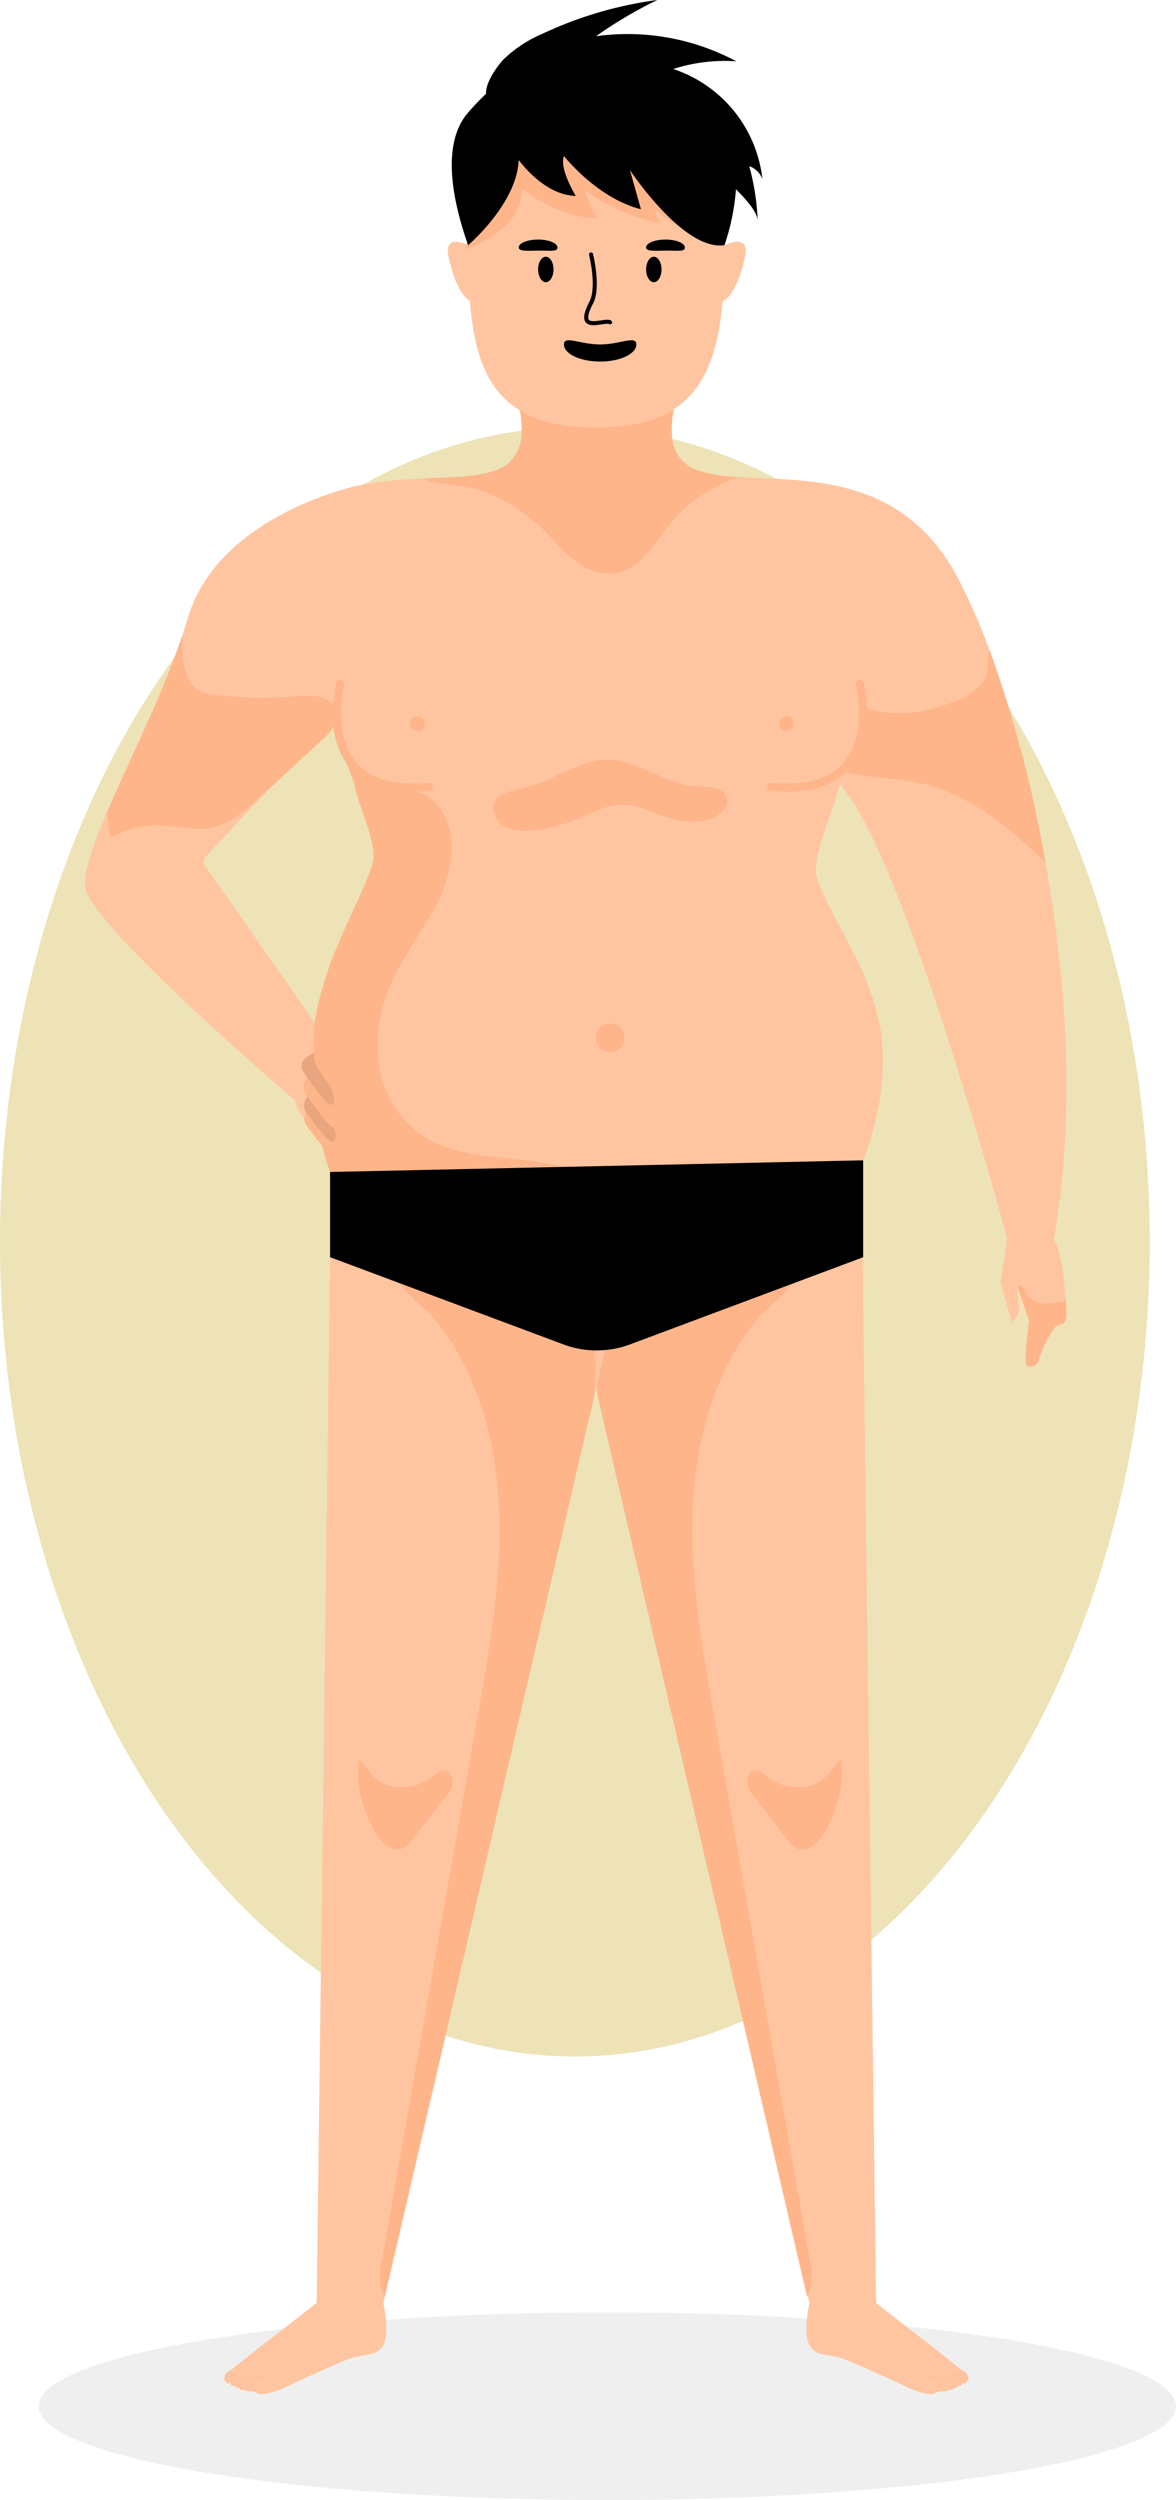 <svg xmlns="http://www.w3.org/2000/svg" width="122.235" height="259.833" viewBox="0 0 122.235 259.833">
  <g id="Grupo_55840" data-name="Grupo 55840" transform="translate(-54.653 -113.026)">
    <ellipse id="Elipse_4040" data-name="Elipse 4040" cx="59.754" cy="84.669" rx="59.754" ry="84.669" transform="translate(54.653 157.424)" fill="#ede3b7"/>
    <g id="Grupo_55789" data-name="Grupo 55789">
      <g id="Grupo_55787" data-name="Grupo 55787">
        <g id="Grupo_55786" data-name="Grupo 55786">
          <ellipse id="Elipse_4041" data-name="Elipse 4041" cx="59.11" cy="9.755" rx="59.11" ry="9.755" transform="translate(58.669 353.348)" fill="#606060" opacity="0.1"/>
          <g id="Grupo_55785" data-name="Grupo 55785">
            <g id="Grupo_55763" data-name="Grupo 55763">
              <g id="Grupo_55762" data-name="Grupo 55762">
                <path id="Trazado_105502" data-name="Trazado 105502" d="M163.337,202.685c-.27-1.51-.55-2.99-.86-4.45a125.744,125.744,0,0,0-4.98-17.66c-.78-2.09-1.57-3.99-2.38-5.67-.36-.75-.72-1.47-1.08-2.13-5.73-10.54-15.85-9.75-22.62-10.17a14.393,14.393,0,0,1-4.39-.75,3.917,3.917,0,0,1-2.53-3.55c0-.04-.01-.09-.01-.13a10.244,10.244,0,0,1,.2-2.62,19.274,19.274,0,0,1,1.09-3.44,24.268,24.268,0,0,1,1.25-2.62h-20.7a26.69,26.69,0,0,1,1.18,2.45,19.156,19.156,0,0,1,1.16,3.68,9.763,9.763,0,0,1,.21,2.26,5.088,5.088,0,0,1-.04.56,3.881,3.881,0,0,1-2.51,3.41c-1.83.74-4.52.76-7.56.9a42.633,42.633,0,0,0-6.74.7s-14.62,2.98-17.83,13.75q-.27.885-.57,1.8c-2.11,6.28-5.55,13.08-7.83,18.38-1.49,3.46-2.48,6.27-2.28,7.89.32,2.56,9.46,11.18,16.84,17.78,1.17,1.04,2.3,2.03,3.34,2.94,1.48,1.29,2.79,2.42,3.8,3.29a37.139,37.139,0,0,0,1.46,5.54,13.338,13.338,0,0,0,3.61,3.4c3.42,2.36,9.63,5.13,20.14,5.43h.05c1.25.04,2.55.04,3.92,0a56.693,56.693,0,0,0,10.12-1.14,34.277,34.277,0,0,0,14.17-6.1c.23-.18.45-.36.66-.53.38-.31.71-.62,1.02-.91.38-.36.71-.7.99-1.01a2.6,2.6,0,0,0,.25-.31l.48-.04a29.34,29.34,0,0,0,1.95-8.14c.01-.1.02-.21.03-.31.87-9.26-4.81-15.22-6.77-20.87-.75-2.17,2.16-7.96,2.34-9.77,6.69,7.1,17.57,47.78,17.57,47.78h4.6C166.437,229.995,165.637,215.6,163.337,202.685Zm-75.98,16.61-3.54-5.06-2.67-3.83-5.2-7.44a.694.694,0,0,1,.06-.87l6.64-7.11,7.03-7.53a.908.908,0,0,0-.12.64,19.353,19.353,0,0,0,1.13,4.25c.14.38.27.74.39,1.06.26.69.44,1.15.44,1.15.25,2.14,2.58,6.23,1.8,8.47C91.747,207.555,88.447,212.525,87.357,219.295Z" fill="#ffc5a1"/>
                <path id="Trazado_105503" data-name="Trazado 105503" d="M87,230.214s-2.1-2.029-1.848-4.4-1.2-4.2,2.411-5.234v7.29Z" fill="#ffc5a1"/>
                <path id="Trazado_105504" data-name="Trazado 105504" d="M127.14,194.759c1.138.059,2.61.019,3.024,1.081.439,1.125-.892,2.151-2.073,2.406a7.439,7.439,0,0,1-3.253-.027c-1.793-.419-3.434-1.5-5.275-1.56-1.926-.058-3.674,1.015-5.47,1.714-1.886.735-7.18,2.183-8.111-.832-.666-2.158,2.272-2.371,3.8-2.809,2.781-.8,5.486-2.975,8.433-2.722C121.36,192.281,123.957,194.594,127.14,194.759Z" fill="#ffb58a"/>
                <path id="Trazado_105505" data-name="Trazado 105505" d="M89.557,188.1a5.464,5.464,0,0,1-1.47,1.86c-1.81,1.68-3.62,3.35-5.44,5.03l-.78.72c-1.61,1.49-3.36,3.06-5.54,3.4-1.66.26-3.34-.24-5.01-.3a9.729,9.729,0,0,0-5.14,1.28,10.793,10.793,0,0,1-.38-2.7c2.28-5.3,5.72-12.1,7.83-18.38a9.487,9.487,0,0,0,.39,3.95,3.365,3.365,0,0,0,.88,1.56,3.857,3.857,0,0,0,2.15.73,41.634,41.634,0,0,0,8.5.12c1.57-.13,3.64-.05,4.08,1.46A1.974,1.974,0,0,1,89.557,188.1Z" fill="#ffb58a"/>
                <path id="Trazado_105506" data-name="Trazado 105506" d="M87.357,219.295c1.09-6.77,4.39-11.74,5.96-16.27.78-2.24-1.55-6.33-1.8-8.47l-.83-2.21c.65.49,1.98,1.836,2.32,2.006a8.54,8.54,0,0,0,3.9.774c2.83.11,4.44,2.58,4.67,5.37a13.32,13.32,0,0,1-2.02,7.37c-1.25,2.26-2.8,4.35-3.92,6.68a15.858,15.858,0,0,0-1.66,8.65,10.949,10.949,0,0,0,4.2,7.58c4.89,3.57,11.99,1.75,17.4,4.46q-11.505,1.485-23.01,2.99a13.338,13.338,0,0,1-3.61-3.4,37.139,37.139,0,0,1-1.46-5.54A77.838,77.838,0,0,1,87.357,219.295Z" fill="#ffb58a"/>
                <path id="Trazado_105507" data-name="Trazado 105507" d="M127.027,161.855a3.917,3.917,0,0,1-2.53-3.55v-.011a9.664,9.664,0,0,1,.194-2.735,19.023,19.023,0,0,1,1.087-3.441,21.908,21.908,0,0,0-9.318-1.776,22.611,22.611,0,0,0-8.953,1.6,19.331,19.331,0,0,1,1.163,3.681,8.9,8.9,0,0,1,.165,2.815h0v0a3.881,3.881,0,0,1-2.51,3.41c-1.83.74-4.52.76-7.56.9a.292.292,0,0,0-.02.09c2.02.67,4.35.53,6.46,1.36a18.99,18.99,0,0,1,5.59,3.56c1.17,1.12,2.19,2.42,3.46,3.42a5.789,5.789,0,0,0,4.51,1.42c2.45-.46,3.83-2.99,5.39-4.94a15.843,15.843,0,0,1,7.26-5.06A14.393,14.393,0,0,1,127.027,161.855Z" fill="#ffb58a"/>
                <path id="Trazado_105508" data-name="Trazado 105508" d="M163.337,202.685c-3.74-3.59-7.81-7.07-12.83-8.22-2.75-.63-5.63-.52-8.35-1.26a11.82,11.82,0,0,0,2.14-3.22,4.006,4.006,0,0,0-.26-3.72c2.97,1.5,6.58.91,9.68-.27a6.185,6.185,0,0,0,3.28-2.31c.34-.59.29-2.3.5-3.11a125.744,125.744,0,0,1,4.98,17.66C162.787,199.7,163.067,201.175,163.337,202.685Z" fill="#ffb58a"/>
                <circle id="Elipse_4042" data-name="Elipse 4042" cx="0.775" cy="0.775" r="0.775" transform="translate(97.245 187.458)" fill="#ffb58a"/>
                <path id="Trazado_105509" data-name="Trazado 105509" d="M137.181,188.233a.775.775,0,1,1-.775-.775A.775.775,0,0,1,137.181,188.233Z" fill="#ffb58a"/>
              </g>
            </g>
            <g id="Grupo_55764" data-name="Grupo 55764">
              <path id="Trazado_105510" data-name="Trazado 105510" d="M165.5,249.33c.047,1.865-.77.929-1.36,1.865a11.532,11.532,0,0,0-1.446,2.961c-.181.828-.818,1.035-1.273.821s.228-4.511.181-4.726c-.04-.176-.9-2.608-1.206-3.475l-.107-.307s.02.1.06.376c.047.3.114.813.208,1.649.007.092.013.177.02.253.067,1.389-.791,1.627-.791,1.627l-1.132-4.058.672-4.63s4-.357,4.814.157c.69.43,1.146,4.12,1.307,6.39C165.472,248.655,165.492,249.031,165.5,249.33Z" fill="#ffc5a1"/>
              <path id="Trazado_105511" data-name="Trazado 105511" d="M165.5,249.33c.047,1.865-.77.929-1.36,1.865a11.532,11.532,0,0,0-1.446,2.961c-.181.828-.818,1.035-1.273.821s.228-4.511.181-4.726c-.04-.176-.9-2.608-1.206-3.475.429-.629.844.5,1.052.859a2.259,2.259,0,0,0,2.1.836,9.788,9.788,0,0,0,1.9-.238C165.472,248.655,165.492,249.031,165.5,249.33Z" fill="#ffb58a"/>
            </g>
            <g id="Grupo_55773" data-name="Grupo 55773">
              <g id="Grupo_55768" data-name="Grupo 55768">
                <g id="Grupo_55767" data-name="Grupo 55767">
                  <g id="Grupo_55766" data-name="Grupo 55766">
                    <g id="Grupo_55765" data-name="Grupo 55765">
                      <path id="Trazado_105512" data-name="Trazado 105512" d="M142.51,358.25c2.229.888,6.688,2.987,6.688,2.987.1.048.31.137.572.227a8.316,8.316,0,0,0,1.094.323,3.793,3.793,0,0,0,.571.062.958.958,0,0,0,.564-.172.806.806,0,0,0,.2-.172.007.007,0,0,1,.007-.007,1.609,1.609,0,0,0,1.355-.213.2.2,0,0,0,.055-.048c.407.082,1.06-.551,1.06-.551a1.033,1.033,0,0,0,.248-.069,2.69,2.69,0,0,0,.371-.192c.1-.221-.068-.661-.522-.971s-2.512-2.03-4.2-3.3c-1.315-1-3.654-2.835-4.934-3.847-.551-.426-.9-.7-.9-.7a.04.04,0,0,1-.007-.027h-5.787c-.055.261-.11.523-.165.791a15.654,15.654,0,0,0-.276,1.831C138.2,358.491,140.273,357.355,142.51,358.25Z" fill="#ffc5a1"/>
                      <path id="Trazado_105513" data-name="Trazado 105513" d="M152.2,361.5s.642-1.044-.851-1.463" fill="none" stroke="#ffc09c" stroke-linecap="round" stroke-linejoin="round" stroke-width="0.25"/>
                      <path id="Trazado_105514" data-name="Trazado 105514" d="M153.564,361.287s.66-.841-.45-1.153" fill="none" stroke="#ffc09c" stroke-linecap="round" stroke-linejoin="round" stroke-width="0.25"/>
                      <path id="Trazado_105515" data-name="Trazado 105515" d="M154.453,360.86s.659-.842-.451-1.153" fill="none" stroke="#ffc09c" stroke-linecap="round" stroke-linejoin="round" stroke-width="0.25"/>
                      <path id="Trazado_105516" data-name="Trazado 105516" d="M154.927,360.617s.659-.842-.45-1.154" fill="none" stroke="#ffc09c" stroke-linecap="round" stroke-linejoin="round" stroke-width="0.25"/>
                    </g>
                    <path id="Trazado_105517" data-name="Trazado 105517" d="M115.589,252.686l1.122,4.81.261,1.129,21.808,93.748.028.11,1.362-.034.165-.007,5.306-.131h.069l-1.4-108.627-15.105,4.735-1.129.351L117.777,252l-.461.145Z" fill="#ffc5a1"/>
                  </g>
                </g>
                <path id="Trazado_105518" data-name="Trazado 105518" d="M138.677,298.679a5.414,5.414,0,0,1-4.572-1.213,1.746,1.746,0,0,0-.718-.44c-.6-.122-1.128.557-1.095,1.173a3.07,3.07,0,0,0,.806,1.633l3.371,4.342a2.768,2.768,0,0,0,1.119.994c1.086.4,2.153-.636,2.737-1.636,1.253-2.147,2.239-5.189,1.665-7.656C141.076,296.948,140.316,298.3,138.677,298.679Z" fill="#ffb58a"/>
                <path id="Trazado_105519" data-name="Trazado 105519" d="M116.668,254.415c-.01,1.2.01,2.39.07,3.58l.15.63,21.65,93.09a2.792,2.792,0,0,0,.33-.7,7.105,7.105,0,0,0-.06-3.24q-5-28.395-9.99-56.8c-1.23-7-2.46-14.06-2.16-21.15s2.26-14.33,6.79-19.8c.84-1,3.16-2.7,3.9-4.18a1.809,1.809,0,0,0,.22-1c-5.98.14-12.48,2.45-17.92,4.79a5.331,5.331,0,0,0-2.18,1.42,3.344,3.344,0,0,0-.58,1.2A8.614,8.614,0,0,0,116.668,254.415Z" fill="#ffb58a"/>
              </g>
              <g id="Grupo_55772" data-name="Grupo 55772">
                <g id="Grupo_55771" data-name="Grupo 55771">
                  <g id="Grupo_55769" data-name="Grupo 55769">
                    <path id="Trazado_105520" data-name="Trazado 105520" d="M90.763,358.25c-2.229.888-6.689,2.987-6.689,2.987a6.134,6.134,0,0,1-.571.227,8.316,8.316,0,0,1-1.094.323,3.793,3.793,0,0,1-.571.062.956.956,0,0,1-.564-.172.786.786,0,0,1-.2-.172.007.007,0,0,0-.007-.007,1.613,1.613,0,0,1-1.356-.213.227.227,0,0,1-.055-.048c-.406.082-1.059-.551-1.059-.551a1.021,1.021,0,0,1-.248-.069,2.735,2.735,0,0,1-.372-.192c-.1-.221.069-.661.523-.971s2.512-2.03,4.2-3.3c1.314-1,3.654-2.835,4.934-3.847.551-.426.9-.7.9-.7a.04.04,0,0,0,.007-.027h5.787c.055.261.11.523.165.791a15.433,15.433,0,0,1,.275,1.831C95.078,358.491,93,357.355,90.763,358.25Z" fill="#ffc5a1"/>
                    <path id="Trazado_105521" data-name="Trazado 105521" d="M81.072,361.5s-.643-1.044.851-1.463" fill="none" stroke="#ffc09c" stroke-linecap="round" stroke-linejoin="round" stroke-width="0.25"/>
                    <path id="Trazado_105522" data-name="Trazado 105522" d="M79.709,361.287s-.66-.841.45-1.153" fill="none" stroke="#ffc09c" stroke-linecap="round" stroke-linejoin="round" stroke-width="0.25"/>
                    <path id="Trazado_105523" data-name="Trazado 105523" d="M78.82,360.86s-.66-.842.45-1.153" fill="none" stroke="#ffc09c" stroke-linecap="round" stroke-linejoin="round" stroke-width="0.25"/>
                    <path id="Trazado_105524" data-name="Trazado 105524" d="M78.346,360.617s-.66-.842.45-1.154" fill="none" stroke="#ffc09c" stroke-linecap="round" stroke-linejoin="round" stroke-width="0.25"/>
                  </g>
                  <g id="Grupo_55770" data-name="Grupo 55770">
                    <path id="Trazado_105525" data-name="Trazado 105525" d="M117.687,252.685l-1.12,4.81-.12.5-.15.63-21.65,93.09-.15.66-.03.11-1.36-.04h-.17l-5.31-.13h-.06l1.39-108.63,6.88,2.16,8.23,2.57,1.13.36,10.3,3.22.46.15.34.11Z" fill="#ffc5a1"/>
                    <path id="Trazado_105526" data-name="Trazado 105526" d="M116.517,254.415c.01,1.2-.01,2.39-.07,3.58l-.15.63-21.65,93.09a2.792,2.792,0,0,1-.33-.7,7.105,7.105,0,0,1,.06-3.24q5-28.395,9.99-56.8c1.23-7,2.46-14.06,2.16-21.15s-2.26-14.33-6.79-19.8c-.84-1-3.16-2.7-3.9-4.18a1.809,1.809,0,0,1-.22-1c5.98.14,12.48,2.45,17.92,4.79a5.331,5.331,0,0,1,2.18,1.42,3.344,3.344,0,0,1,.58,1.2A8.614,8.614,0,0,1,116.517,254.415Z" fill="#ffb58a"/>
                    <path id="Trazado_105527" data-name="Trazado 105527" d="M95.332,298.679a5.415,5.415,0,0,0,4.572-1.213,1.746,1.746,0,0,1,.718-.44c.6-.122,1.127.557,1.1,1.173a3.085,3.085,0,0,1-.806,1.633q-1.686,2.17-3.371,4.342a2.768,2.768,0,0,1-1.119.994c-1.086.4-2.153-.636-2.737-1.636-1.254-2.147-2.239-5.189-1.665-7.656C92.932,296.948,93.693,298.3,95.332,298.679Z" fill="#ffb58a"/>
                  </g>
                </g>
              </g>
              <path id="Trazado_105528" data-name="Trazado 105528" d="M144.371,233.617v10.068l-.062.027-24.168,9.036a9.523,9.523,0,0,1-2.608.585,9.771,9.771,0,0,1-4.322-.585L88.96,243.685v-8.857l9.827-.213,36.851-.805,7.123-.159Z"/>
            </g>
            <g id="Grupo_55779" data-name="Grupo 55779">
              <g id="Grupo_55778" data-name="Grupo 55778">
                <g id="Grupo_55777" data-name="Grupo 55777">
                  <path id="Trazado_105529" data-name="Trazado 105529" d="M130,138.513s2.587-1.337,2.093,1.13-1.727,5.552-3.331,4.565S130,138.513,130,138.513Z" fill="#ffc5a1"/>
                  <path id="Trazado_105530" data-name="Trazado 105530" d="M103.354,138.513s-2.586-1.337-2.093,1.13,1.728,5.552,3.331,4.565S103.354,138.513,103.354,138.513Z" fill="#ffc5a1"/>
                  <g id="Grupo_55776" data-name="Grupo 55776">
                    <path id="Trazado_105531" data-name="Trazado 105531" d="M130,138.513c0,12.454-2.236,18.93-13.324,18.93-12.021,0-13.323-7.472-13.323-18.93,0-8.116,5.965-14.7,13.323-14.7S130,130.4,130,138.513Z" fill="#ffc5a1"/>
                    <g id="Grupo_55774" data-name="Grupo 55774">
                      <path id="Trazado_105532" data-name="Trazado 105532" d="M129.96,138.515c0,5.12-.38,9.24-1.6,12.3-.08.2-.16.38-.24.57-.08.17-.16.33-.25.5-.11.2-.22.41-.33.61a1.19,1.19,0,0,1-.09.15c-1.94,3.18-5.27,4.8-10.82,4.8-12.02,0-13.32-7.47-13.32-18.93a15.544,15.544,0,0,1,.3-3.08c1.28-6.64,6.62-11.62,13.02-11.62C123.99,123.815,129.96,130.4,129.96,138.515Z" fill="#ffc5a1"/>
                      <path id="Trazado_105533" data-name="Trazado 105533" d="M122.765,134.566a2.943,2.943,0,0,0,.55,1.682,21.19,21.19,0,0,1-7.834-3.422,10.429,10.429,0,0,0,1.3,2.945,13.8,13.8,0,0,1-7.848-3.164,5.646,5.646,0,0,1-1.944,4.089,11.766,11.766,0,0,1-4.044,2.259,27.254,27.254,0,0,0,1.429-6.436,11.914,11.914,0,0,1,.818-4.216c1.221-2.458,4.214-3.429,6.939-3.758,3.2-.387,6.6-.187,9.39,1.426s4.657,4.454,6.231,7.28c.568,1.019,3.171,5.153.411,4.816a8.162,8.162,0,0,1-2.931-1.435C124.78,136.335,122.77,135.133,122.765,134.566Z" fill="#ffb58a"/>
                      <path id="Trazado_105534" data-name="Trazado 105534" d="M120.793,148.825c0,.982-1.684,1.778-3.762,1.778s-3.761-.8-3.761-1.778,1.684,0,3.761,0S120.793,147.843,120.793,148.825Z"/>
                    </g>
                    <g id="Grupo_55775" data-name="Grupo 55775">
                      <path id="Trazado_105535" data-name="Trazado 105535" d="M112.185,141.031c0,.732-.359,1.325-.8,1.325s-.8-.593-.8-1.325.359-1.324.8-1.324S112.185,140.3,112.185,141.031Z"/>
                      <path id="Trazado_105536" data-name="Trazado 105536" d="M123.413,141.031c0,.732-.359,1.325-.8,1.325s-.8-.593-.8-1.325.359-1.324.8-1.324S123.413,140.3,123.413,141.031Z"/>
                      <path id="Trazado_105537" data-name="Trazado 105537" d="M112.6,138.749c0,.455-.719.32-1.831.32s-2.2.135-2.2-.32.9-.825,2.014-.825S112.6,138.293,112.6,138.749Z"/>
                      <path id="Trazado_105538" data-name="Trazado 105538" d="M125.838,138.749c0,.455-.718.32-1.831.32s-2.2.135-2.2-.32.9-.825,2.015-.825S125.838,138.293,125.838,138.749Z"/>
                      <path id="Trazado_105539" data-name="Trazado 105539" d="M116.087,139.468s.859,3.4.02,5.007c-1.747,3.34,1.364,1.671,1.961,2.051" fill="none" stroke="#000" stroke-linecap="round" stroke-linejoin="round" stroke-width="0.42"/>
                    </g>
                  </g>
                </g>
              </g>
              <path id="Trazado_105540" data-name="Trazado 105540" d="M133.9,131.638a13.648,13.648,0,0,0-9.266-11.44,17.478,17.478,0,0,1,6.551-.8,23.98,23.98,0,0,0-14.575-2.609,44.567,44.567,0,0,1,6.378-3.767,40.643,40.643,0,0,0-11.978,3.526,13.18,13.18,0,0,0-4.036,2.67c-.569.6-1.9,2.416-1.795,3.548a25.172,25.172,0,0,0-2.037,2.165c-1.3,1.615-2.748,5.278.168,13.578,0,0,5.078-4.306,5.258-8.861,0,0,2.573,3.66,5.931,3.742,0,0-1.747-2.847-1.228-4.148,0,0,3.447,4.392,8,5.53l-1.139-4.067s5.577,8.45,9.824,7.8a23.224,23.224,0,0,0,1.193-5.809c1.138,1.123,2.227,2.4,2.261,3.29a25.3,25.3,0,0,0-.877-5.689A2.274,2.274,0,0,1,133.9,131.638Z"/>
            </g>
            <g id="Grupo_55784" data-name="Grupo 55784">
              <g id="Grupo_55780" data-name="Grupo 55780">
                <path id="Trazado_105541" data-name="Trazado 105541" d="M119.566,220.888a1.5,1.5,0,1,1-1.5-1.5A1.5,1.5,0,0,1,119.566,220.888Z" fill="#ffb58a"/>
              </g>
              <g id="Grupo_55783" data-name="Grupo 55783">
                <g id="Grupo_55781" data-name="Grupo 55781">
                  <path id="Trazado_105542" data-name="Trazado 105542" d="M97.608,195.307c-2.957,0-5.169-.844-6.589-2.518-2.809-3.309-1.457-8.59-1.4-8.814a.424.424,0,0,1,.819.216c-.014.051-1.3,5.084,1.226,8.053,1.489,1.752,4.027,2.469,7.548,2.136a.423.423,0,1,1,.08.842Q98.415,195.306,97.608,195.307Z" fill="#ffb58a"/>
                </g>
                <g id="Grupo_55782" data-name="Grupo 55782">
                  <path id="Trazado_105543" data-name="Trazado 105543" d="M136.434,195.307q-.806,0-1.686-.085a.423.423,0,0,1,.08-.842c3.52.332,6.059-.384,7.548-2.136,2.524-2.969,1.24-8,1.227-8.053a.423.423,0,0,1,.818-.216c.06.224,1.412,5.5-1.4,8.814C141.6,194.463,139.391,195.306,136.434,195.307Z" fill="#ffb58a"/>
                </g>
              </g>
            </g>
          </g>
        </g>
      </g>
      <g id="Grupo_55788" data-name="Grupo 55788">
        <path id="Trazado_105544" data-name="Trazado 105544" d="M86.943,228.3a1.181,1.181,0,0,0-.35,1.835c.878,1.136,2.168,3.057,2.549,2.531s.013-1.609-1.059-2.648A3.3,3.3,0,0,1,86.943,228.3Z" fill="#ffb58a"/>
        <path id="Trazado_105545" data-name="Trazado 105545" d="M86.965,226.765a1.3,1.3,0,0,0-.385,2.021c.967,1.251,2.387,3.365,2.807,2.787s.014-1.772-1.166-2.916A3.642,3.642,0,0,1,86.965,226.765Z" fill="#e8a57e"/>
        <path id="Trazado_105546" data-name="Trazado 105546" d="M86.947,224.713a1.455,1.455,0,0,0-.348,2.234c1.031,1.412,2.552,3.794,2.971,3.163s-.029-1.967-1.278-3.266A4.352,4.352,0,0,1,86.947,224.713Z" fill="#ffb58a"/>
        <path id="Trazado_105547" data-name="Trazado 105547" d="M87.314,222.448s-2.05.72-1.02,2.133,2.551,3.794,2.971,3.163-.229-1.8-1.278-3.266A2.612,2.612,0,0,1,87.314,222.448Z" fill="#e8a57e"/>
      </g>
    </g>
  </g>
</svg>
